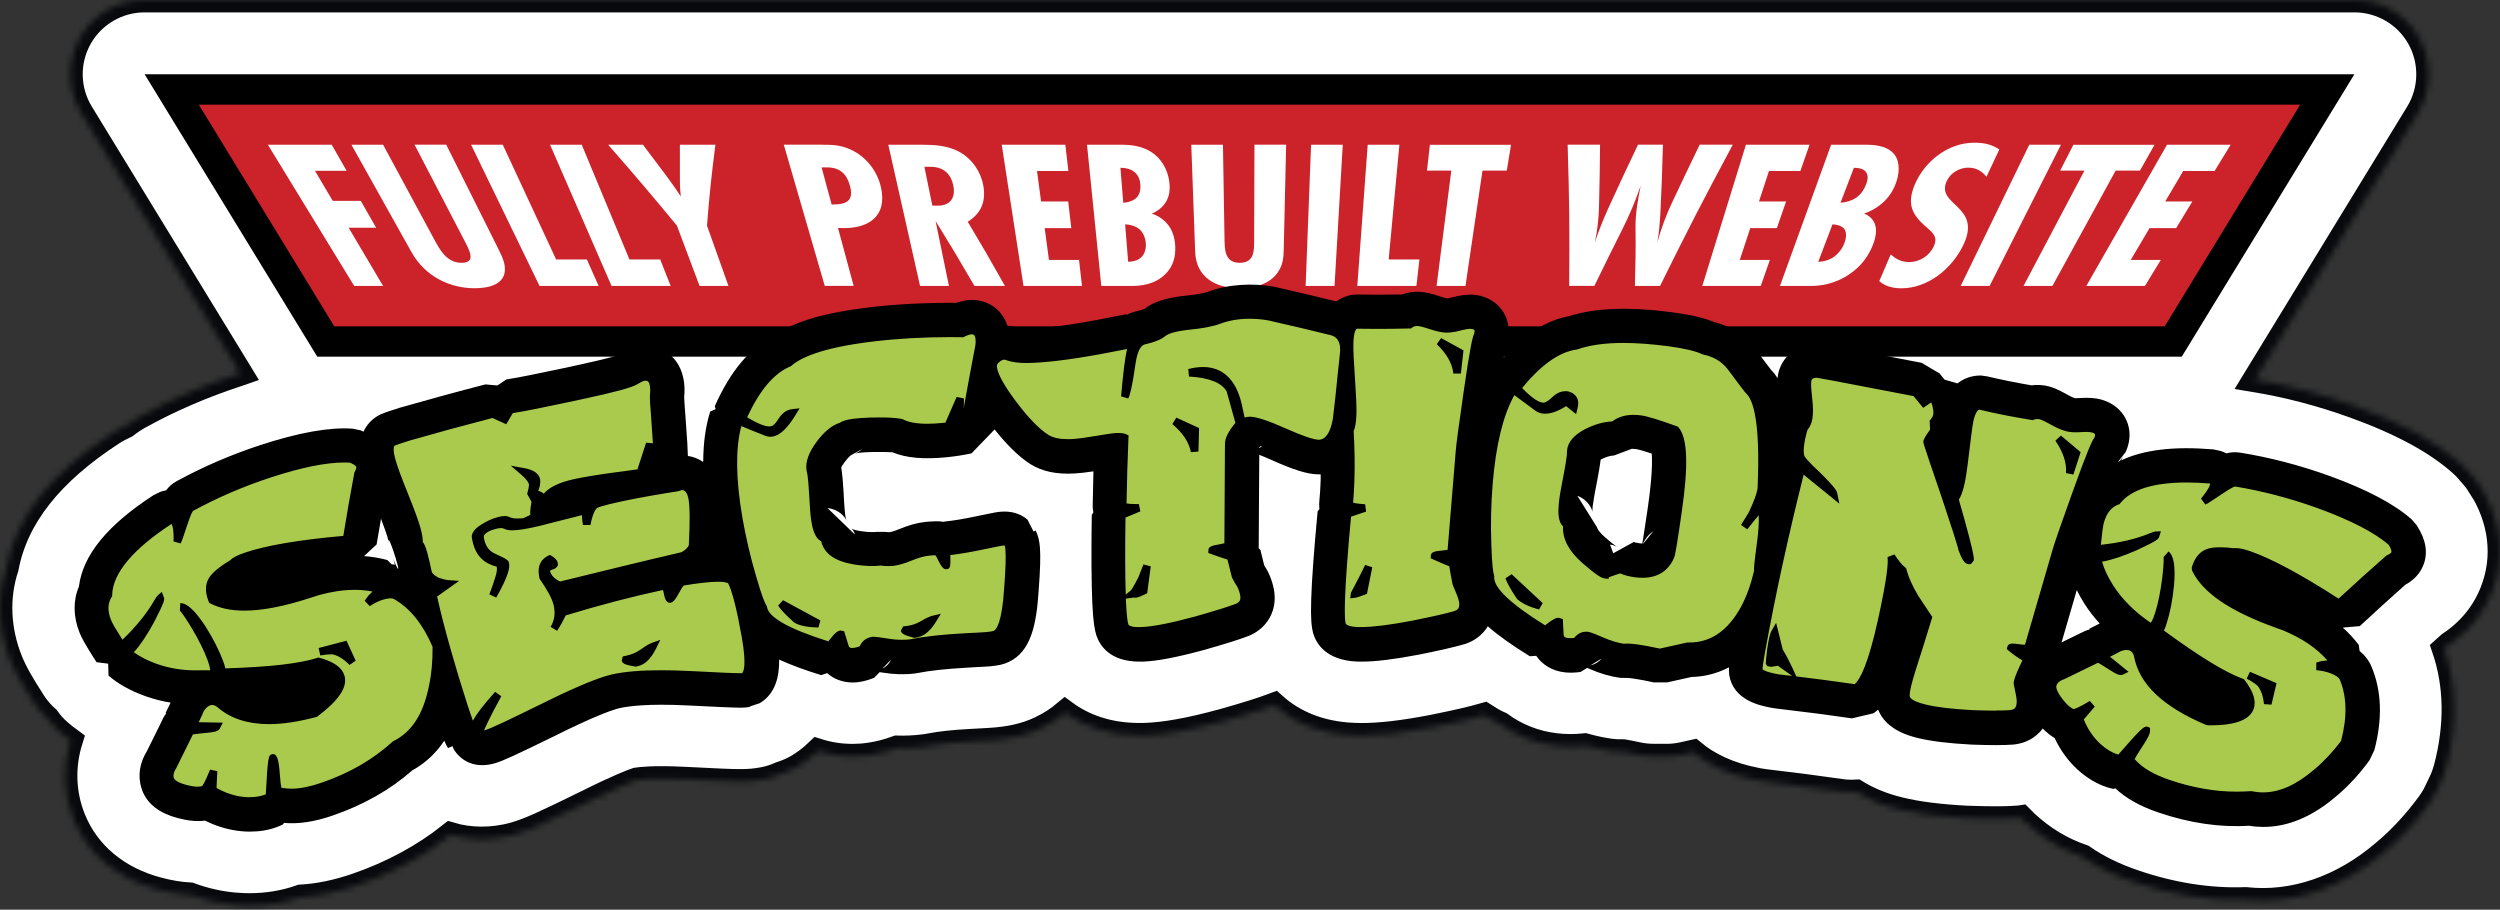 <svg width="404" height="147" viewBox="0 0 404 147" fill="none" xmlns="http://www.w3.org/2000/svg">
<rect x="0" y="0" width="404" height="147" fill="#333333" stroke="none"/>
<mask id="path-1-inside-1_647_26152" fill="white">
<path d="M400.65 78.41C400.36 77.95 400.03 77.52 399.68 77.11L398.82 76.11C398.47 75.7 398.09 75.32 397.69 74.96C393.69 71.4 388.04 68.34 380.4 65.58C375.08 63.66 369.68 62.25 364.36 61.37L390.71 18.26C392.97 14.56 393.06 9.92 390.94 6.13C388.82 2.34 384.81 0 380.47 0H23.37C19.03 0 15.03 2.34 12.9 6.13C10.78 9.92 10.86 14.55 13.13 18.26L38.85 60.34C38.68 60.4 38.51 60.45 38.33 60.51C32.84 62.3 27.58 64.57 22.7 67.25C21.86 67.71 21.07 68.23 20.33 68.81L19.43 69.25C19 69.46 18.59 69.7 18.19 69.96C8.2 76.45 2.57 83.59 1.02 91.76C-0.54 96.53 -0.32 101.78 1.67 106.74C2.4 108.55 3.43 110.39 5.47 113.54C6.09 114.49 6.82 115.33 7.66 116.06C8.2 116.83 8.84 117.55 9.57 118.18C10.15 118.69 10.76 119.17 11.39 119.63C10.08 123.8 10.21 128.23 11.85 132.31C14.13 137.98 19.03 142.05 25.6 143.77C27.38 144.24 29.08 144.52 30.72 144.61C33.06 145.47 35.47 146.02 37.95 146.24H38.05C38.82 146.31 39.59 146.34 40.33 146.34C43.23 146.34 46.02 145.87 48.6 144.95C51.49 144.79 54.47 144.17 57.64 143.08C63.36 141.1 68.46 138.34 72.82 134.87C75.81 135.77 79.44 135.87 83.05 134.87C85.51 134.18 88.07 132.97 94.84 129.65C100.06 127.04 102.33 126.22 102.86 126.04C103.36 125.96 105.59 125.66 110.46 125.91L111.74 125.97C119.42 126.36 120.81 126.43 123.36 125.95C124.32 125.77 125.25 125.47 126.12 125.07L126.54 124.93C127.36 124.65 128.15 124.29 128.9 123.85C129.87 123.27 131.01 122.46 132.16 121.35C133.95 121.92 135.83 122.21 137.75 122.21C138.65 122.21 139.55 122.15 140.37 122.03C141.89 121.82 143.39 121.44 144.95 120.87C146.4 120.91 147.82 120.84 149.21 120.67C149.31 120.66 149.42 120.64 149.52 120.63L149.85 120.58C150.02 120.55 150.18 120.53 150.35 120.49C151.17 120.33 152.08 120.2 153.07 120.09C154.13 119.97 155.43 119.87 156.94 119.79C159.47 119.66 160.43 119.6 161.05 119.54C162.83 119.37 165.48 119 168.17 117.7C169.68 116.98 170.99 116.12 172.13 115.16C175.12 117.36 179.09 118.83 184.11 118.83C184.39 118.83 184.67 118.83 184.97 118.82C185.02 118.82 185.06 118.82 185.11 118.82C188.41 118.69 192.28 117.99 197.64 116.53C197.68 116.52 197.72 116.51 197.75 116.5C201.43 115.46 203.88 114.69 205.91 113.93C208.93 116.64 213.17 118.6 218.79 118.81C219.19 118.83 219.59 118.84 220.02 118.84C223.08 118.84 226.62 118.43 231.5 117.5C231.54 117.5 231.59 117.48 231.63 117.47C235.41 116.71 237.83 116.15 239.89 115.56C240.22 115.77 240.55 115.98 240.89 116.19C241.41 116.51 241.95 116.79 242.5 117.02C245.08 118.91 248.15 120.12 251.45 120.49C252.95 120.66 254.49 120.67 256.13 120.5C257.51 120.89 258.89 121.18 260.27 121.37C260.73 121.43 261.2 121.46 261.67 121.47H262.36C262.72 121.53 263.43 121.66 264.69 121.93C265.54 122.12 266.38 122.19 267.28 122.2H269.4C270.27 122.2 271.15 122.09 272 121.9C272.54 121.78 273.08 121.66 273.62 121.54C276.02 123.53 279.35 125.21 283.95 126.08C284.04 126.1 284.14 126.11 284.23 126.13L284.83 126.23C285.02 126.26 285.21 126.29 285.39 126.31C289.48 126.78 293.55 127.31 297.5 127.88C298.32 128 299.15 128.03 299.97 127.98C301.86 129.14 304.16 130.13 306.97 130.81C309.9 131.53 313.41 131.97 318 132.21C318.07 132.21 318.15 132.21 318.22 132.21C321.92 132.34 324.27 132.33 326.27 132.17C326.32 132.17 326.37 132.17 326.42 132.16C326.48 132.16 326.54 132.15 326.6 132.14C326.87 132.42 327.15 132.69 327.44 132.96C330.18 135.49 333.23 137.33 336.58 138.46C338.95 140.11 341.68 141.45 344.85 142.53C350.95 144.62 357.02 145.58 362.9 145.36C370.59 146.19 378.46 143.52 385.25 137.71C387.87 135.53 390.33 132.87 392.56 129.82C393 129.22 393.38 128.58 393.7 127.91L394.49 126.26C394.81 125.58 395.07 124.87 395.27 124.14C397.09 117.22 396.99 110.74 394.98 104.83C395.27 104.57 395.56 104.31 395.84 104.06C399.04 101.95 401.41 99.04 402.76 95.59C404.97 89.99 404.22 83.87 400.65 78.36V78.41Z"/>
</mask>
<path d="M400.65 78.41C400.36 77.95 400.03 77.52 399.68 77.11L398.82 76.11C398.47 75.7 398.09 75.32 397.69 74.96C393.69 71.4 388.04 68.34 380.4 65.58C375.08 63.66 369.68 62.25 364.36 61.37L390.71 18.26C392.97 14.56 393.06 9.92 390.94 6.13C388.82 2.34 384.81 0 380.47 0H23.37C19.03 0 15.03 2.34 12.9 6.13C10.78 9.92 10.86 14.55 13.13 18.26L38.85 60.34C38.68 60.4 38.51 60.45 38.33 60.51C32.84 62.3 27.58 64.57 22.7 67.25C21.86 67.71 21.07 68.23 20.33 68.81L19.43 69.25C19 69.46 18.59 69.7 18.19 69.96C8.2 76.45 2.57 83.59 1.02 91.76C-0.54 96.53 -0.32 101.78 1.67 106.74C2.4 108.55 3.43 110.39 5.47 113.54C6.09 114.49 6.82 115.33 7.66 116.06C8.2 116.83 8.84 117.55 9.57 118.18C10.15 118.69 10.76 119.17 11.39 119.63C10.08 123.8 10.21 128.23 11.85 132.31C14.13 137.98 19.03 142.05 25.6 143.77C27.38 144.24 29.08 144.52 30.72 144.61C33.06 145.47 35.47 146.02 37.95 146.24H38.05C38.82 146.31 39.59 146.34 40.33 146.34C43.23 146.34 46.02 145.87 48.6 144.95C51.49 144.79 54.47 144.17 57.64 143.08C63.36 141.1 68.46 138.34 72.82 134.87C75.81 135.77 79.44 135.87 83.05 134.87C85.51 134.18 88.07 132.97 94.84 129.65C100.06 127.04 102.33 126.22 102.86 126.04C103.36 125.96 105.59 125.66 110.46 125.91L111.74 125.97C119.42 126.36 120.81 126.43 123.36 125.95C124.32 125.77 125.25 125.47 126.12 125.07L126.54 124.93C127.36 124.65 128.15 124.29 128.9 123.85C129.87 123.27 131.01 122.46 132.16 121.35C133.95 121.92 135.83 122.21 137.75 122.21C138.65 122.21 139.55 122.15 140.37 122.03C141.89 121.82 143.39 121.44 144.95 120.87C146.4 120.91 147.82 120.84 149.21 120.67C149.31 120.66 149.42 120.64 149.52 120.63L149.85 120.58C150.02 120.55 150.18 120.53 150.35 120.49C151.17 120.33 152.08 120.2 153.07 120.09C154.13 119.97 155.43 119.87 156.94 119.79C159.47 119.66 160.43 119.6 161.05 119.54C162.83 119.37 165.48 119 168.17 117.7C169.68 116.98 170.99 116.12 172.13 115.16C175.12 117.36 179.09 118.83 184.11 118.83C184.39 118.83 184.67 118.83 184.97 118.82C185.02 118.82 185.06 118.82 185.11 118.82C188.41 118.69 192.28 117.99 197.64 116.53C197.68 116.52 197.72 116.51 197.75 116.5C201.43 115.46 203.88 114.69 205.91 113.93C208.93 116.64 213.17 118.6 218.79 118.81C219.19 118.83 219.59 118.84 220.02 118.84C223.08 118.84 226.62 118.43 231.5 117.5C231.54 117.5 231.59 117.48 231.63 117.47C235.41 116.71 237.83 116.15 239.89 115.56C240.22 115.77 240.55 115.98 240.89 116.19C241.41 116.51 241.95 116.79 242.5 117.02C245.08 118.91 248.15 120.12 251.45 120.49C252.95 120.66 254.49 120.67 256.13 120.5C257.51 120.89 258.89 121.18 260.27 121.37C260.73 121.43 261.2 121.46 261.67 121.47H262.36C262.72 121.53 263.43 121.66 264.69 121.93C265.54 122.12 266.38 122.19 267.28 122.2H269.4C270.27 122.2 271.15 122.09 272 121.9C272.54 121.78 273.08 121.66 273.62 121.54C276.02 123.53 279.35 125.21 283.95 126.08C284.04 126.1 284.14 126.11 284.23 126.13L284.83 126.23C285.02 126.26 285.21 126.29 285.39 126.31C289.48 126.78 293.55 127.31 297.5 127.88C298.32 128 299.15 128.03 299.97 127.98C301.86 129.14 304.16 130.13 306.97 130.81C309.9 131.53 313.41 131.97 318 132.21C318.07 132.21 318.15 132.21 318.22 132.21C321.92 132.34 324.27 132.33 326.27 132.17C326.32 132.17 326.37 132.17 326.42 132.16C326.48 132.16 326.54 132.15 326.6 132.14C326.87 132.42 327.15 132.69 327.44 132.96C330.18 135.49 333.23 137.33 336.58 138.46C338.95 140.11 341.68 141.45 344.85 142.53C350.95 144.62 357.02 145.58 362.9 145.36C370.59 146.19 378.46 143.52 385.25 137.71C387.87 135.53 390.33 132.87 392.56 129.82C393 129.22 393.38 128.58 393.7 127.91L394.49 126.26C394.81 125.58 395.07 124.87 395.27 124.14C397.09 117.22 396.99 110.74 394.98 104.83C395.27 104.57 395.56 104.31 395.84 104.06C399.04 101.95 401.41 99.04 402.76 95.59C404.97 89.99 404.22 83.87 400.65 78.36V78.41Z" fill="white" stroke="#07090D" stroke-width="4" mask="url(#path-1-inside-1_647_26152)"/>
<path d="M351.19 55.19H52.64L27.75 14.46H376.09L351.19 55.19Z" fill="#CC232A"/>
<path d="M352.57 57.64H51.27L23.37 12H380.47L352.57 57.64ZM54.02 52.73H349.82L371.71 16.91H32.13L54.02 52.73Z" fill="black"/>
<path d="M50.9 27.6C52.05 29.54 52.62 30.51 53.77 32.46H58.3C59.3 34.2 59.79 35.07 60.79 36.8H56.34C58.57 40.56 59.68 42.45 61.91 46.21H57.24C51.66 37.08 48.87 32.52 43.29 23.39H53.61C54.57 25.07 55.05 25.91 56.01 27.6H50.9ZM80.61 40.39C81.26 41.69 81.7 42.72 81.57 43.88C81.33 45.97 79.01 46.58 76.68 46.58C72.83 46.58 68.74 44.77 66.49 40.73C62.61 33.79 60.67 30.32 56.79 23.39H61.91C65.18 29.45 66.82 32.48 70.09 38.54C71.01 40.25 72.14 42.47 74.58 42.47C77.02 42.47 75.87 40.45 74.98 38.74C71.79 32.6 70.19 29.52 66.99 23.38H72.11C75.51 30.18 77.21 33.58 80.61 40.38V40.39ZM87.19 46.21C82.77 37.08 80.55 32.52 76.13 23.39H81.25C84.7 30.81 86.42 34.52 89.87 41.93H94.84C95.6 43.64 95.98 44.5 96.74 46.21H87.19ZM98.83 46.21C94.86 37.08 92.87 32.52 88.89 23.39H94.01C97.09 30.81 98.64 34.52 101.72 41.93H106.69C107.37 43.64 107.7 44.5 108.38 46.21H98.83ZM114.25 36.46C115.64 40.36 116.33 42.31 117.72 46.21H113.05C111.59 42.31 110.85 40.36 109.39 36.46C105.07 31.23 102.85 28.62 98.28 23.39H103.9C105.41 25.37 106.16 26.37 107.64 28.35C108.32 29.27 109.35 30.71 110.02 31.74C109.83 29.99 109.88 29.38 109.87 28.32C109.86 26.35 109.86 25.36 109.87 23.39H115.61C114.94 28.62 114.67 31.23 114.25 36.46ZM132.87 23.39C134.5 23.39 135.79 23.42 137.4 24.14C140.1 25.34 141.78 27.8 142.34 30.16C143.47 34.95 140.36 37.17 135.42 36.83C136.43 40.58 136.94 42.45 137.95 46.2H133.28C130.63 37.07 129.31 32.51 126.66 23.38H132.87V23.39ZM134.69 33.04C136.93 33.04 137.94 32.32 137.38 30.13C136.92 28.32 135.91 27.05 133.65 27.05H132.77C133.42 29.44 133.74 30.64 134.39 33.04H134.69ZM157.48 46.21C155.04 42.01 153.78 39.91 151.19 35.71C152.05 39.91 152.48 42.01 153.35 46.21H148.68C146.63 37.08 145.6 32.52 143.55 23.39H149.1C151 23.39 153.13 23.53 154.92 24.48C157.18 25.68 158.55 27.9 158.91 30.02C159.35 32.62 158.54 34.47 156.39 35.84C158.87 39.99 160.07 42.06 162.4 46.21H157.48ZM150.67 33.21C150.94 33.24 151.24 33.24 151.5 33.24C153.63 33.24 154.42 31.91 154.07 30.06C153.72 28.21 152.56 26.95 150.34 26.95H149.38C149.89 29.45 150.15 30.71 150.66 33.21H150.67ZM165.4 46.21C163.99 37.08 163.29 32.52 161.88 23.39H172.16C172.35 25.09 172.45 25.93 172.65 27.63H167.58C167.85 29.6 167.98 30.59 168.24 32.56H172.62C172.82 34.28 172.92 35.15 173.12 36.87H168.82C169.1 38.92 169.23 39.95 169.51 42H174.37C174.56 43.68 174.66 44.52 174.85 46.21H165.41H165.4ZM181.11 23.39C182.47 23.39 184.77 23.46 186.64 25C188.09 26.2 188.92 28.08 189.01 29.93C189.07 31.06 188.86 32.19 188.02 33.18C187.63 33.62 187.03 34.17 186.13 34.51C187.76 35.06 188.59 36.08 188.91 36.53C189.67 37.62 189.87 38.89 189.92 39.75C190 41.46 189.61 43 188.36 44.26C186.64 46.01 184.3 46.21 182.92 46.21H177.97C177.05 37.08 176.58 32.52 175.66 23.39H181.13H181.11ZM181.53 32.76C182.31 32.73 183.19 32.42 183.64 31.97C184.31 31.32 184.32 30.36 184.28 29.85C184.24 29.3 184.11 28.45 183.33 27.8C182.88 27.42 182.17 27.12 181.06 27.12C181.24 29.38 181.34 30.51 181.52 32.76H181.53ZM182.31 42.31C183.06 42.31 183.91 42.07 184.42 41.59C184.89 41.14 185.23 40.36 185.17 39.37C185.09 38.28 184.64 37.44 184.05 36.98C183.44 36.5 182.52 36.26 181.82 36.26C182.02 38.68 182.12 39.89 182.31 42.32V42.31ZM207.45 40.39C207.42 41.69 207.32 42.72 206.58 43.88C205.25 45.97 202.61 46.58 200.28 46.58C196.43 46.58 193.29 44.77 193.14 40.73C192.89 33.79 192.76 30.32 192.51 23.39H197.63C197.73 29.45 197.78 32.48 197.88 38.54C197.91 40.25 197.88 42.47 200.32 42.47C202.76 42.47 202.66 40.45 202.67 38.74C202.69 32.6 202.7 29.52 202.72 23.38H207.84C207.68 30.18 207.61 33.58 207.45 40.38V40.39ZM210.99 46.21C211.34 37.08 211.52 32.52 211.87 23.39H216.99C216.46 32.52 216.19 37.08 215.66 46.21H210.99ZM219.34 46.21C220.01 37.08 220.35 32.52 221.02 23.39H226.14C225.45 30.81 225.1 34.52 224.41 41.93H229.38C229.19 43.64 229.09 44.5 228.89 46.21H219.34ZM239.57 27.57C238.47 35.03 237.92 38.76 236.82 46.21H232.15C233.1 38.75 233.58 35.02 234.53 27.57H230.6C230.79 25.9 230.88 25.07 231.07 23.4H244.18C243.91 25.07 243.77 25.9 243.5 27.57H239.57ZM268.27 46.21H264.2C264.29 43.06 264.35 39.88 264.3 36.73C264.27 34.51 264.69 32.25 265.14 29.99C264.31 32.42 263.29 34.85 262.08 37.24C260.28 40.83 259.39 42.62 257.65 46.2H253.58C253.66 37.07 253.61 32.51 253.33 23.38H258.57C258.53 27.39 258.5 29.39 258.4 33.4C258.35 35.28 258.16 37.23 257.72 39.15C258.36 37.3 259.08 35.46 259.91 33.64C261.79 29.53 262.75 27.48 264.7 23.38H268.73C268.6 27.96 268.52 30.26 268.3 34.84C268.21 36.28 268.08 37.71 267.84 39.15C268.44 36.93 269.26 34.7 270.31 32.51C272.03 28.86 272.9 27.03 274.67 23.38H280.02C275.13 32.51 272.78 37.07 268.27 46.2V46.21ZM275.09 46.21C277.91 37.08 279.32 32.52 282.14 23.39H292.42C291.83 25.09 291.53 25.93 290.94 27.63H285.87C285.22 29.6 284.9 30.59 284.25 32.56H288.63C288.03 34.28 287.73 35.15 287.14 36.87H282.84C282.16 38.92 281.83 39.95 281.15 42H286.01C285.42 43.68 285.13 44.52 284.54 46.21H275.1H275.09ZM301.38 23.39C302.74 23.39 305.01 23.47 306.16 25C307.06 26.2 307.01 28.08 306.25 29.93C305.78 31.06 305.05 32.19 303.75 33.18C303.16 33.62 302.31 34.17 301.24 34.51C302.62 35.06 302.97 36.08 303.08 36.53C303.33 37.62 302.95 38.89 302.59 39.75C301.88 41.46 300.77 43 298.94 44.26C296.41 46.01 293.97 46.21 292.59 46.21H287.64C290.95 37.08 292.6 32.52 295.91 23.39H301.38ZM297.45 32.76C298.25 32.73 299.26 32.42 299.92 31.97C300.89 31.32 301.34 30.36 301.54 29.85C301.76 29.3 302.02 28.45 301.54 27.8C301.27 27.42 300.7 27.12 299.59 27.12C298.73 29.38 298.3 30.51 297.43 32.76H297.45ZM293.8 42.31C294.55 42.31 295.51 42.07 296.24 41.59C296.92 41.14 297.63 40.36 298.02 39.37C298.45 38.28 298.38 37.43 298.02 36.98C297.64 36.5 296.83 36.26 296.13 36.26C295.2 38.68 294.74 39.89 293.82 42.32L293.8 42.31ZM321.02 28.56C320.36 27.77 319.49 27.09 318.08 27.09C316.59 27.09 315.16 27.98 314.57 29.31C312.82 33.24 320.31 33.18 317.3 39.54C315.43 43.47 311.52 46.59 307.25 46.59C305.8 46.59 304.56 46.21 303.69 45.43C304.43 43.71 304.8 42.84 305.54 41.12C306.33 41.8 307.2 42.35 308.53 42.35C310.15 42.35 311.77 41.39 312.49 39.82C312.68 39.41 312.78 39.03 312.76 38.66C312.71 37.8 311.69 37.05 311.11 36.54C309.14 34.76 308.03 33.12 309.44 29.8C310.97 26.21 314.67 23.06 319.06 23.06C320.81 23.06 321.93 23.4 323.09 24.15C322.26 25.92 321.85 26.8 321.02 28.56ZM316.85 46.21C321.28 37.08 323.5 32.52 327.93 23.39H333.05C328.44 32.52 326.13 37.08 321.52 46.21H316.85ZM341.89 27.57C337.8 35.03 335.76 38.76 331.67 46.21H327C330.94 38.75 332.91 35.02 336.85 27.57H332.92C333.78 25.9 334.21 25.07 335.06 23.4H348.17C347.23 25.07 346.76 25.9 345.82 27.57H341.89ZM337.15 46.21C342.37 37.08 344.97 32.52 350.19 23.39H360.47C359.43 25.09 358.91 25.93 357.88 27.63H352.81C351.65 29.6 351.06 30.59 349.9 32.56H354.28C353.23 34.28 352.71 35.15 351.66 36.87H347.36C346.15 38.92 345.54 39.95 344.33 42H349.19C348.16 43.68 347.65 44.52 346.62 46.21H337.18H337.15Z" fill="white"/>
<path d="M390.58 84.93L389.72 83.93C386.92 81.44 382.42 79.07 376.33 76.87C371.58 75.16 366.76 73.91 362.03 73.15C361.24 73.02 360.5 73.07 359.78 73.26C359.49 73.11 359.19 72.98 358.87 72.88L357.66 72.62C351.32 72.09 346.41 72.68 342.8 74.39C342.96 74.01 343.05 73.82 343.09 73.77C343.06 73.82 342.88 74.14 342.51 74.52C342.42 74.56 342.33 74.6 342.25 74.65L343.51 73.05C343.69 72.64 343.81 72.28 343.9 71.97C344.34 70.41 344.16 68.81 343.4 67.46C342.85 66.48 341.73 65.18 339.57 64.57C338.6 64.3 337.49 64.23 335.95 64.33C335.51 64.36 335.29 64.34 335.31 64.35C335.18 64.31 334.8 64.18 334.13 63.8C332.79 63.05 331.92 62.66 331.1 62.44C330.16 62.2 329.21 62.14 328.29 62.27C325.77 61.84 323.36 61.35 321.12 60.82L320.18 60.69C319.49 60.66 317.84 60.75 316.32 61.96L314.25 61.35L313.41 60.33L310.53 58.63C307.1 57.98 303.75 57.34 300.48 56.7C298.57 56.33 296.66 55.96 294.75 55.61L294.1 55.53C290.15 55.41 287.79 57.94 287.32 60.58C287.29 60.74 287.27 60.93 287.26 61.11C286.95 60.63 286.62 60.19 286.24 59.81C285.88 59.37 285.05 58.25 283.7 56.44C282.05 54.22 279.74 52.71 277 52.04C275.39 51.37 273.2 50.86 270.35 50.48C263.32 49.54 257.7 49.75 253.63 51.08C250.01 51.7 246.44 53.95 242.99 57.77C243.22 56.48 243.34 56.04 243.37 55.93C243.35 56.01 243.12 56.73 242.42 57.48L243.63 55.17C243.73 54.73 243.78 54.34 243.8 54.01C244.04 50.63 241.6 47.88 238.07 47.62C237.1 47.56 236.02 47.7 234.55 48.08C234.14 48.19 233.92 48.21 233.91 48.22C233.83 48.22 233.49 48.16 232.74 47.91C231.26 47.42 230.3 47.2 229.45 47.16C228.44 47.1 227.5 47.25 226.61 47.58C224.06 47.63 221.62 47.64 219.33 47.59L218.77 47.61C218.08 47.68 216.99 47.95 215.95 48.71C212.69 47.91 209.42 47.13 205.94 46.34C202.48 45.71 198.43 45.91 195.14 47.17C194.91 47.26 193.93 47.57 191.06 47.84C188.22 48.19 186.32 48.84 184.93 49.92C184.8 49.98 184.47 50.1 183.81 50.25C183.26 50.37 182.67 50.57 182.09 50.88L182 50.77C175.69 52.08 170.97 52.83 167.57 53.06C165.89 53.17 165.05 53.1 164.72 53.06C164.11 52.81 163.47 52.69 162.81 52.64C162.36 51.3 161.61 50.4 160.96 49.85C159.74 48.83 158.13 48.34 156.5 48.5C155.87 48.56 155.23 48.7 154.58 48.93C149.64 48.91 144.89 49.14 140.44 49.67C132.9 50.58 127.94 52.09 124.99 54.37C121.22 56.17 118.03 59.96 115.51 65.64L115.65 66.11L114.77 66.51C114.03 68.85 113.65 71.55 113.64 74.65C112.88 74.15 112.05 73.8 111.16 73.68C111.13 72.52 111.04 70.86 110.85 68.41C110.68 66.2 110.59 64.79 110.56 64.18C110.67 63.1 110.63 62.12 110.45 61.21C110 58.89 108.75 57.62 107.78 56.97C106.45 56.08 104.8 55.76 103.18 56.08C102.26 56.26 101.35 56.62 100.33 57.24C99.9 57.42 98.4 57.91 93.21 59.03L91.58 59.39C87.24 60.31 83.52 61.08 81.85 61.31L80.38 62.29L78.43 62.12C73.86 63.3 69.23 64.57 64.57 65.9C62.57 66.53 61.95 66.76 61.65 66.9C60.83 67.25 59.51 68.08 58.74 69.75C58.58 69.68 58.45 69.6 58.28 69.54L56.96 69.27C53.22 69.01 48.24 69.91 42.12 71.91C37.33 73.48 32.76 75.45 28.53 77.77C27.83 78.15 27.28 78.65 26.84 79.24C26.5 79.3 26.17 79.39 25.84 79.51L24.79 80.03C17.34 84.87 13.38 89.72 12.75 94.8C11.79 97.06 11.82 99.66 12.87 102.27C13.16 102.99 13.69 104.07 15.6 107.01L17.48 107.25L17.54 109.17C19.09 110.53 21.05 111.62 23.56 112.52C24.86 112.98 26.19 113.32 27.57 113.54C27.39 113.93 27.12 114.48 26.77 115.2L26.84 115.32C26.55 115.69 26.32 116.09 26.14 116.53C25.33 118.14 24.54 119.76 23.75 121.37C22.01 124.21 22.54 126.63 23.03 127.85C23.88 129.97 25.8 131.43 28.72 132.2C30.42 132.65 31.86 132.78 33.14 132.61C35.03 133.57 37.02 134.14 39.08 134.33C39.52 134.37 39.96 134.39 40.39 134.39C41.95 134.39 43.4 134.15 44.72 133.66C45.04 133.54 45.38 133.4 45.73 133.23L45.89 132.98C48.24 133.2 50.83 132.8 53.77 131.79C58.78 130.06 63.1 127.6 66.64 124.48C68.72 123.34 70.44 121.74 71.79 119.7C72.04 120.28 72.22 120.61 72.4 120.89L73.12 120.58L73.34 121.1C73.62 121.59 75 123.65 77.91 123.65C78.5 123.65 79.15 123.57 79.88 123.37C81.25 122.99 83.48 121.94 89.53 118.98C95.83 115.83 98.65 114.85 99.64 114.56C99.79 114.51 99.96 114.47 100.15 114.43C101.49 114.13 104.69 113.67 111.12 114L112.4 114.06C119.2 114.4 120.1 114.44 121.2 114.23V114.16L122.78 113.63C125.35 112.09 125.95 109.27 125.91 106.59C127.88 107.49 130.15 108.31 132.7 109.1L133.67 108.78C134.76 109.75 136.21 110.29 137.79 110.29C138.12 110.29 138.45 110.27 138.79 110.22C139.56 110.11 140.38 109.89 141.28 109.52L142.16 108.62C142.3 108.64 142.46 108.67 142.62 108.69C144.42 108.99 146.16 109.04 147.79 108.84L148.12 108.79C149.26 108.57 150.47 108.39 151.77 108.25C153.05 108.11 154.57 107.99 156.35 107.89C158.32 107.79 159.53 107.72 159.98 107.68C161.39 107.55 162.3 107.33 163.01 106.97C166.53 105.32 167.49 101.13 167.85 95.4C168.1 92.09 168.17 89.87 168.05 88.45C167.96 87.35 167.74 86.48 167.36 85.72L167.02 85.89L166.04 83.97C164.87 82.98 163.38 82.54 161.64 82.7C161.33 82.72 160.91 82.76 157.61 83.46C155.76 83.86 154.1 84.13 152.69 84.28C152.6 84.28 152.5 84.3 152.4 84.32C152.03 84.25 151.63 84.22 151.21 84.24C150.61 84.25 150.05 84.29 149.55 84.34C148.25 84.48 146.86 84.86 145.3 85.51C144.31 85.92 143.88 85.98 143.85 85.99C143.75 86 143.46 86.02 142.91 85.95H141.69C141.21 86.01 140.33 86.03 138.89 85.8C137.9 85.63 137.57 85.42 137.56 85.42C137.73 85.53 138.08 85.95 138.14 86.37L133.73 82.11C135.52 82.28 136.56 83.53 136.76 84.07C136.76 84.07 136.68 83.84 136.59 83.25C136.55 82.96 136.44 82.03 136.32 79.5C136.23 77.96 136.13 76.8 136.02 76.02C136 75.85 135.97 75.69 135.94 75.55C136.02 75.39 136.16 75.14 136.41 74.79C137.11 73.83 137.54 73.58 137.39 73.64L139.33 72.57C138.72 73.12 138.18 73.28 138.18 73.28C138.32 73.24 138.5 73.22 138.71 73.19C139.26 73.12 139.95 73.07 140.72 73.05C142.48 73.01 143.58 73.05 144.22 73.09C146.44 74.01 149.26 74.26 152.98 73.89C154.37 73.75 155.72 73.54 157 73.26L160.73 69.4C162.75 71.94 164.64 73.8 166.51 75C168.41 76.19 170.76 76.69 173.69 76.51C174.52 76.46 175.51 76.35 176.7 76.17C176.65 77.98 176.61 79.8 176.58 81.66V81.92C176.6 82.22 176.63 82.52 176.69 82.82L176.43 83.2C176.34 89.32 176.37 94.07 176.51 97.31C176.66 100.64 176.91 101.82 177.18 102.69C177.72 104.29 179.33 106.92 184.16 106.92C184.33 106.92 184.51 106.92 184.69 106.92C187.01 106.83 190.12 106.24 194.54 105.04C197.89 104.09 200.09 103.41 201.8 102.76C204.4 101.7 206 99.34 205.99 96.64C205.99 95.39 205.66 94.05 204.99 92.56L204.63 91.91C204.51 91.73 204.4 91.56 204.3 91.38C204.05 90.4 203.84 89.57 203.69 88.89L203.4 88.58C203.4 88.45 203.41 88.32 203.41 88.2L203.43 84.43C203.47 79.15 203.49 75.5 203.5 73.5C204.02 73.7 204.68 73.97 205.5 74.34C209.09 75.95 211.25 76.62 212.95 76.65C213.08 76.65 213.24 76.65 213.42 76.65C213.42 76.95 213.42 77.27 213.42 77.57C213.38 78.77 213.31 79.92 213.2 81.03L213.18 81.37C213.18 81.67 213.18 81.96 213.22 82.27L212.93 82.63C212.34 88.88 211.99 93.66 211.89 96.84C211.79 100.11 211.95 101.3 212.19 102.28C212.66 103.92 214.21 106.71 219.33 106.91C219.56 106.91 219.8 106.92 220.05 106.92C222.29 106.92 225.24 106.56 229.29 105.79C232.72 105.1 234.96 104.59 236.79 104.06C238.39 103.52 239.64 102.52 240.43 101.21C242.26 102.82 244.55 104.4 247.22 106.05L248.25 105.98C249.24 107.44 250.87 108.43 252.86 108.65C253.63 108.74 254.47 108.72 255.41 108.59L256.49 107.93C256.62 107.99 256.76 108.05 256.91 108.11C258.58 108.85 260.25 109.33 261.88 109.54L262.99 109.56C263.21 109.56 263.53 109.59 263.92 109.65C264.79 109.77 265.91 109.98 267.27 110.28H269.4C270.71 109.98 272.02 109.69 273.34 109.4C275.17 109.36 277.28 108.95 279.4 107.84C279.38 108.29 279.4 108.65 279.44 109.03C280.07 113.2 284.52 114.05 286.22 114.37L286.82 114.47C290.95 114.95 295.14 115.49 299.26 116.09L302.77 115.26C303.02 115.08 303.27 114.89 303.51 114.67C304.19 116.45 305.91 118.29 309.86 119.25C312.01 119.78 314.87 120.13 318.66 120.33C320.2 120.38 321.48 120.41 322.56 120.41C323.69 120.41 324.61 120.38 325.38 120.32C327.35 120.14 329.02 119.19 330.11 117.73C330.73 118.36 331.37 118.88 332.03 119.27C332.93 121.19 334.13 122.86 335.63 124.27C337.15 125.67 338.78 126.66 340.5 127.22C340.82 127.32 341.16 127.41 341.53 127.49L341.83 127.39C343.55 129.01 345.84 130.29 348.78 131.29C353.79 133 358.72 133.74 363.45 133.44C364.22 133.57 365 133.63 365.77 133.63C369.76 133.63 373.72 131.96 377.55 128.66C379.43 127.1 381.24 125.15 382.91 122.86L383.7 121.21C385.03 116.15 384.88 111.62 383.23 107.72C382.82 106.74 382.17 105.9 381.31 105.19L381.18 104.23C380.43 103.23 379.57 102.29 378.59 101.42L381.34 101.18C383.76 98.94 386.2 96.72 388.67 94.52C390.1 93.74 391.09 92.66 391.62 91.31C392.39 89.36 392.05 87.23 390.6 84.99L390.58 84.93ZM335.61 95.36C335.96 96.05 336.34 96.76 336.79 97.48C337.53 98.64 338.37 99.73 339.31 100.76C338.93 100.95 338.38 101.23 337.66 101.59V101.73C337.21 101.84 336.8 102.01 336.41 102.22C335.32 102.75 334.23 103.28 333.15 103.81C334.17 100.31 334.99 97.49 335.61 95.35V95.36ZM265.51 87.83C265.77 87.27 266.27 86.47 267.17 85.85L265.57 87.83C265.57 87.83 265.53 87.83 265.51 87.83ZM257.39 81.75C257.44 81.33 257.59 80.24 258.1 77.71C258.39 76.19 258.58 75.04 258.67 74.26C259.49 73.85 260.23 73.62 260.82 73.61L263.96 72.43C263.85 72.52 263.74 72.57 263.71 72.58C263.71 72.58 263.92 72.52 264.44 72.58C264.47 72.58 265.06 72.68 266.92 73.3C267.02 74.59 266.99 77.16 266.29 82C265.8 85.39 265.53 87.03 265.4 87.83C265.27 87.83 265.1 87.82 264.88 87.79C264.35 87.72 264.1 87.62 264.02 87.58L260.7 89.41L260.18 88C260.88 88.11 261.29 88.35 261.3 88.36C261.25 88.33 260.78 88.04 259.4 86.84C258.24 85.83 258.09 85.3 258.11 85.26L254.9 80.12C256.57 80.73 257.28 82.18 257.34 82.75C257.34 82.74 257.31 82.45 257.38 81.74L257.39 81.75ZM62.57 86.62C62.76 87.28 62.78 87.54 62.78 87.55C62.605 85.447 65.809 95.81 63.54 90.3C63.59 90.42 63.63 90.58 63.69 90.78C63.73 90.91 63.77 91.1 63.81 91.26C63.63 91.24 63.47 91.19 63.29 91.19L62.6 90.51C61.4 90.17 60.14 89.96 58.82 89.87L60.86 87.99C61.09 86.6 61.33 85.22 61.57 83.83C62.2 85.48 62.46 86.28 62.56 86.64L62.57 86.62ZM142.58 108.06L143.99 106.61C143.8 107.12 143.29 107.7 142.58 108.06ZM203.45 72.43V72.39C203.49 72.33 203.55 72.26 203.61 72.17L204.03 72.01C203.84 72.18 203.64 72.32 203.44 72.44L203.45 72.43ZM257.04 107.51L258.76 106.46C258.45 106.91 257.81 107.34 257.04 107.51Z" fill="black"/>
<path d="M40.34 128.83C40.06 128.83 39.77 128.82 39.48 128.79C37.95 128.65 36.44 128.16 34.99 127.33L35.12 124.62L33.94 124.37C33.06 126.63 32.7 126.99 32.64 127.04C32.49 127.09 32.24 127.13 31.94 127.13C31.45 127.13 30.83 127.03 30.09 126.83C28.58 126.43 28.21 125.99 28.11 125.76C27.93 125.32 28.07 124.75 28.51 124.08C29.41 122.24 30.28 120.46 31.17 118.69C31.24 118.69 31.61 118.59 32.88 118.48C34.3 118.36 34.75 118.24 34.96 118.17C35.25 118.06 35.45 117.89 35.56 117.66L36.01 116.78C36.01 116.78 33.08 116.72 32.11 116.71C32.57 115.76 32.79 115.28 32.89 115C33.19 114.47 33.54 114.14 33.97 113.98C34.07 113.94 34.18 113.92 34.28 113.92C34.53 113.92 34.82 114.03 35.12 114.26C37.17 116.08 39.99 117.02 43.46 117.02C45.71 117.02 48.32 116.62 51.22 115.84C54.86 113.11 56.24 110.94 55.64 109.1C55.23 107.84 53.88 106.9 51.63 106.3L51.46 106.25L51.29 106.31C48.4 107.23 43.66 107.78 36.41 108.01C36.35 107.63 36.2 107.22 36.08 106.89C35.43 105.12 34.45 103.19 33.17 101.17C31.5 98.64 30.22 97.46 29.13 97.46L29.07 98.69C29.07 98.69 29.51 99.04 30.94 101.43C32.1 103.37 32.97 105.12 33.54 106.65C34.03 107.99 33.94 108.32 33.94 108.33C33.68 108.31 33.41 108.31 33.13 108.31C32.63 108.31 32.1 108.33 31.58 108.33C29.4 108.33 27.3 107.98 25.35 107.29C23.84 106.75 22.59 106.11 21.63 105.4C22.7 104.22 23.78 102.61 24.92 100.49C26.61 97.22 26.62 96.88 26.48 96.52L26.15 95.65L25.46 96.24C25.37 96.33 25.23 96.5 24.92 97.05C23.73 99.12 22.01 101.25 19.79 103.38C18.78 101.8 18.16 100.74 17.95 100.21C17.36 98.73 17.39 97.51 18.04 96.48L18.13 96.33V96.15C18.19 92.68 21.5 88.71 27.72 84.67C27.73 84.7 27.78 84.79 27.84 84.95C27.95 85.26 28.02 85.71 28.04 86.26C28.06 86.85 28.06 87.26 28.04 87.5L29.2 87.82C29.38 87.45 29.7 86.56 30.26 84.84C30.88 82.92 31.16 82.6 31.19 82.57C35.06 80.45 39.32 78.61 43.78 77.15C48.68 75.55 52.66 74.74 55.62 74.74C55.94 74.74 56.25 74.74 56.54 74.77C57.47 75.12 57.57 75.43 57.57 75.44C57.59 75.5 57.62 75.75 57.27 76.36C56.6 79.9 56.02 83.25 55.48 86.6C48.44 87.22 42.93 88.15 39.54 89.32C38.36 89.72 37.58 90.13 37.15 90.57C35.35 91.65 34.19 92.64 33.72 93.49C33.17 94.45 33.14 95.61 33.62 96.94L33.8 97.42L34.01 97.53C35.5 98.29 37.34 98.68 39.48 98.68C42.42 98.68 45.95 97.99 50.29 96.57L51.6 96.15C53.61 95.6 55.54 95.32 57.31 95.32C58.31 95.32 59.28 95.41 60.19 95.59C60.02 95.77 59.79 96 59.5 96.29L58.92 97.09L59.77 97.95C60.45 97.48 61.19 97.12 61.96 96.89C62.39 96.76 62.77 96.69 63.08 96.69C63.32 96.69 63.52 96.73 63.67 96.81C66.24 98.26 68.33 100.85 69.9 104.51C69.93 106.67 69.75 108.86 69.33 110.8C68.42 115.4 66.52 118.34 63.51 119.79C60.25 122.76 56.51 124.92 51.92 126.5C50.11 127.13 48.48 127.45 47.09 127.45C46.64 127.45 46.22 127.42 45.81 127.35L45.55 127.31L45.48 127.37C45.4 127.01 45.31 126.36 45.21 125.03C45.13 123.83 45.01 123.04 44.84 122.56C44.78 122.39 44.7 122.26 44.62 122.15L44.44 121.92L44.1 121.87H43.97L43.84 121.93C43.43 122.08 43.28 122.13 42.95 128.36C42.89 128.38 42.84 128.41 42.78 128.43C42.07 128.69 41.26 128.82 40.36 128.82L40.34 128.83ZM53.8 105.76C54.64 105.94 55.58 106.52 56.48 107.46L57.48 106.78L56 103.54C56 103.54 52.83 104.37 51.49 104.72L51.76 105.92C52.41 105.8 53.02 105.74 53.56 105.74H53.8V105.76ZM365.7 128.05C365.08 128.05 364.45 127.98 363.83 127.85C362.89 127.9 362.13 127.93 361.37 127.93C357.9 127.93 354.25 127.28 350.53 126.01C348.13 125.19 346.33 124.15 345.2 122.93L345.02 122.73H344.93C345.09 122.4 345.42 121.83 346.15 120.72C346.82 119.72 347.21 119.03 347.37 118.54C347.42 118.39 347.45 118.23 347.45 118.08V117.62L347 117.42C347 117.42 346.93 117.42 346.89 117.42C346.43 117.42 345.98 117.72 342.32 121.94C342.26 121.93 342.2 121.91 342.15 121.89C341.21 121.59 340.27 121.01 339.36 120.16C338.24 119.11 337.36 117.8 336.74 116.26L338.51 114.2L337.73 113.27C335.66 114.52 335.16 114.58 335.08 114.58C334.78 114.48 334.15 114.1 333.21 112.85C332.28 111.62 332.25 111.03 332.32 110.8C332.45 110.34 332.9 109.97 333.66 109.72C335.49 108.82 337.26 107.95 339.04 107.1C339.08 107.14 339.42 107.28 340.5 107.99C341.68 108.76 342.1 108.95 342.33 109.02L342.42 109.05L342.7 109.08C342.85 109.08 342.99 109.05 343.12 108.99L343.98 108.57C343.98 108.57 341.73 106.74 340.98 106.13C341.92 105.66 342.39 105.42 342.64 105.26C342.99 105.12 343.31 105.04 343.61 105.04C343.78 105.04 343.95 105.07 344.11 105.11C344.34 105.18 344.65 105.35 344.85 106.04C345.68 110.55 349.51 114.2 356.55 117.17L357.07 117.22C361.21 117.22 363.54 116.35 364.19 114.57C364.64 113.31 364.17 111.78 362.74 109.9L362.63 109.76L362.46 109.7C359.59 108.64 355.52 106.16 349.69 101.9C349.84 101.62 349.97 101.25 350.11 100.81C350.69 99.01 351.1 96.89 351.33 94.51C351.57 91.49 351.28 89.77 350.43 89.11L349.63 90.04C349.63 90.04 349.75 90.59 349.42 93.35C349.14 95.59 348.75 97.51 348.26 99.06C347.83 100.42 347.55 100.63 347.54 100.63C345.08 98.96 342.97 96.93 341.45 94.54C340.6 93.19 340.01 91.92 339.7 90.77C341.25 90.49 343.09 89.88 345.28 88.92C348.61 87.38 348.82 87.11 348.93 86.74L349.2 85.85L348.3 85.89C348.17 85.9 347.97 85.95 347.38 86.19C345.18 87.1 342.53 87.72 339.5 88.04C339.68 86.17 339.85 84.95 340 84.42C340.44 82.88 341.21 81.94 342.35 81.53L342.52 81.47L342.63 81.33C344.41 79.1 348.03 77.97 353.37 77.97C354.55 77.97 355.83 78.03 357.17 78.14C357.16 78.17 357.15 78.27 357.09 78.43C356.99 78.75 356.77 79.14 356.44 79.59C356.09 80.07 355.84 80.4 355.68 80.57L356.4 81.54C356.77 81.36 357.57 80.85 359.06 79.84C360.7 78.73 361.12 78.63 361.19 78.62C365.54 79.33 370.03 80.5 374.45 82.09C379.79 84.02 383.8 86.09 386.04 88.07C386.56 88.92 386.45 89.22 386.45 89.23C386.43 89.28 386.32 89.5 385.65 89.77C382.94 92.14 380.41 94.44 377.91 96.74C371.94 92.88 367.01 90.23 363.62 89.07C362.63 88.73 361.87 88.57 361.29 88.57C361.17 88.57 361.06 88.57 360.96 88.59C360.22 88.49 359.44 88.44 358.78 88.44C357.77 88.44 357.01 88.55 356.47 88.79C355.45 89.21 354.7 90.11 354.27 91.45L354.19 91.68L354.21 92.15C355.87 95.71 360.27 98.74 367.65 101.4L368.95 101.87C372.01 103.14 374.41 104.77 376.1 106.72C375.85 106.75 375.53 106.79 375.12 106.84L374.32 107.06L374.3 108.31C375.14 108.37 375.95 108.54 376.69 108.83C377.46 109.13 377.96 109.48 378.11 109.83C379.26 112.56 379.33 115.89 378.31 119.75C377 121.47 375.51 123.09 373.98 124.35C371.08 126.84 368.37 128.05 365.69 128.05H365.7ZM363.07 109.67C363.76 110.03 364.34 110.41 364.79 110.79C365.35 111.45 365.73 112.48 365.86 113.79L367.07 113.87L367.89 110.4C367.89 110.4 364.87 109.1 363.59 108.56L363.06 109.67H363.07ZM78.21 118.05C78.45 117.51 79.09 116.01 81.01 112.51L80.02 111.8C78.04 113.99 76.97 115.45 76.42 116.46C75.96 115.21 75.25 113.05 74.13 109.39C73.67 107.87 73.25 106.43 72.86 105.05C71.93 101.78 71.18 98.87 70.64 96.4L74.19 93.87L72.49 93.75C72.04 93.72 71.47 93.57 70.81 93.33C69.96 92.86 69.81 92.52 69.78 92.43C69.49 91.06 69.25 90.03 69.04 89.29C68.81 88.47 68.6 87.9 68.32 87.58C68.34 86.98 68.2 86.19 67.9 85.14C67.6 84.09 66.93 82.26 65.9 79.71C64.85 77.11 64.21 75.37 63.94 74.4C63.43 72.6 63.65 72.06 63.79 72.01C64.08 71.88 64.87 71.62 66.19 71.2C70.61 69.93 75.12 68.7 79.58 67.55L81.81 68.56L82.87 66.76C84.81 66.47 88.33 65.73 92.7 64.81L94.36 64.45C99.59 63.32 102.11 62.63 103.05 62.06C103.64 61.69 103.99 61.57 104.19 61.53C104.25 61.53 104.3 61.53 104.35 61.53C104.65 61.53 104.88 61.63 105.01 62.29C105.09 62.71 105.1 63.23 105.03 63.84V63.82C104.99 64.22 105.05 65.28 105.32 68.85C105.4 69.89 105.47 70.82 105.51 71.64L104.41 71.53L103.03 75.79L103.19 75.82C102.24 75.96 100.91 76.14 99.22 76.36C96.43 76.74 94.13 77.12 92.57 77.47C90.3 77.99 88.72 78.76 87.87 79.78C87.68 79.6 87.44 79.46 87.15 79.37C87.08 79.35 87.03 79.32 86.98 79.3C86.98 79.29 86.99 79.27 87 79.25C87.16 78.89 87.26 78.5 87.29 78.11C87.33 77.89 87.32 77.64 87.27 77.4C87.06 76.51 86.22 75.93 84.77 75.66L82.53 75.25L84.26 76.73C85.15 77.49 85.41 77.99 85.48 78.27C85.48 78.3 85.52 78.56 85.25 79.58L85.19 79.82L85.89 81.09C85.65 82.42 85.66 82.94 85.71 83.22C85.71 83.22 85.7 83.22 85.68 83.22C85.59 83.22 85.3 83.43 84.55 83.75C84.31 83.75 83.95 83.79 83.62 83.79C83.05 83.79 82.61 83.71 82.31 83.54C82.07 83.43 81.84 83.39 81.57 83.39C81.27 83.39 80.93 83.44 80.52 83.55C79.57 83.79 78.62 84.22 77.71 84.81C77.31 85.07 76.09 85.87 76.25 86.93C76.31 87.25 76.37 87.55 76.45 87.85C76.98 89.84 78.26 91.09 80.27 91.57C80.35 91.95 80.31 92.48 80 93.4C79.72 94.29 79.42 95.17 79.08 96.05L80.19 96.57C82.33 92.81 82.41 91.57 82.24 90.91C82.16 90.59 82.02 90.38 80.03 89.49C79.13 89.1 78.56 88.39 78.28 87.32C78.24 87.17 78.21 87.01 78.19 86.84C78.1 86.1 79.41 85.65 80.2 85.45C80.48 85.38 80.73 85.34 80.94 85.34C81.17 85.34 81.35 85.38 81.49 85.46C81.83 85.63 82.24 85.7 82.79 85.7C83.76 85.7 85.2 85.47 87.18 84.99C87.47 84.92 93.91 83.28 94.03 83.25C94.04 83.76 94.11 84.29 94.21 84.84H95.42C95.75 83.09 96.17 82.39 96.46 82.1C96.49 82.08 97.04 81.74 100.75 80.96C103.13 80.46 106.21 79.91 109.66 79.37C109.95 79.26 110.07 79.22 110.17 79.2C110.2 79.2 110.23 79.2 110.26 79.2C110.47 79.2 110.73 79.27 111.02 79.83C111.08 79.95 111.17 80.15 111.24 80.53C111.49 81.84 111.51 84.32 111.31 88.13C111.12 88.51 110.72 88.94 110.11 89.24C103.25 90.84 96.68 92.46 90.51 93.97C90.03 93.77 89.62 93.47 89.27 93.06C89.03 92.72 88.93 92.49 88.9 92.36C88.86 92.21 89.09 92.08 89.25 92.04C89.63 91.95 89.9 91.79 90.04 91.55L90.17 91.33L90.13 90.92C90.04 90.53 89.73 90.18 89.15 89.84L88.87 89.67L88.57 89.81C87.64 90.26 86.65 91.27 87.2 93.53C88.49 95.39 89.21 96.74 89.46 97.75C89.77 99.05 89.62 100.22 88.98 101.3L90.03 101.94C90.62 101.02 91.08 100.18 91.42 99.45C96.89 97.79 102.17 96.4 107.14 95.34C107.17 95.46 107.21 95.62 107.26 95.85C107.39 96.51 107.58 97.42 108.28 97.42C108.76 97.33 109.03 97.09 109.77 95.75C110.29 94.81 110.47 94.63 110.49 94.62C112.78 94.24 114.72 94.01 116.05 94.01C117.38 94.01 117.68 94.27 117.68 94.27C118.36 95.67 119.08 98.53 119.86 102.91C120.67 107.45 120.17 108.53 119.94 108.78C119.81 108.79 119.69 108.79 119.52 108.79C118.48 108.79 116.14 108.67 112.6 108.49L111.32 108.43C109.7 108.35 108.2 108.31 106.82 108.31C103.52 108.31 100.84 108.54 98.84 109C98.5 109.08 98.2 109.16 97.91 109.25C95.64 109.93 91.76 111.61 86.98 114C82.7 116.1 79.35 117.73 78.32 118.01C78.27 118.02 78.23 118.04 78.19 118.05H78.21ZM105.28 103.92C105.04 104 104.6 104.21 103.47 105C102.83 105.45 102.08 105.77 101.24 105.95L100.64 106.08L100.46 106.74C100.58 107.29 101.19 107.47 102.62 107.71L102.75 107.73L103.05 107.66C104.22 107.41 105.2 106.46 106.04 104.76L106.71 103.4L105.28 103.91V103.92ZM322.55 114.84C321.5 114.84 320.26 114.81 318.82 114.76C315.47 114.58 312.95 114.29 311.14 113.84C308.84 113.28 308.62 112.68 308.61 112.5C308.59 112.28 308.61 111.82 308.84 110.88C308.99 110.24 309.21 109.47 309.49 108.56C310.4 105.72 311.3 102.86 312.18 99.98L312.26 99.7L311.77 98.97C310.85 97.59 310.24 96.68 309.97 96.25C309.03 94.66 308.39 93.23 308.08 92.02L308.03 91.81L307.86 91.68C307.41 91.34 306.83 90.64 306.14 89.59L305.02 90.03C305.16 90.87 304.99 93.33 303.45 100.29C301.89 107.31 300.6 109.77 299.73 110.56C296.6 110.11 293.44 109.69 290.29 109.31L289.59 107.8C289.14 106.82 288.64 105.87 288.09 104.97L287.39 102.12L287.02 100.65L286.27 101.96C286.15 102.17 285.98 102.58 285.75 103.81C285.63 104.46 285.53 105.2 285.45 106.03C285.4 106.44 285.37 106.77 285.37 107.02L285.34 107.2L285.4 107.3C285.43 107.45 285.5 107.56 285.62 107.63V107.65L285.68 107.66C285.74 107.69 285.82 107.7 285.91 107.71L286.44 107.77V107.71C286.71 107.69 286.99 107.65 287.32 107.59L289.61 109.23C288.87 109.14 288.13 109.05 287.39 108.97L287.15 108.92C285.09 108.53 284.83 108.16 284.82 108.14C284.82 108.12 284.83 107.61 285.29 105.06C286.91 96.13 288.99 86.6 291.47 76.71C292.96 77.9 294.44 79.1 295.91 80.31L297.24 81.4L296.9 79.71C296.85 79.46 296.74 78.94 294.19 76.44C291.93 74.35 291.63 73.79 291.59 73.67C291.47 73.3 291.4 72.67 291.62 71.45L291.7 70.98C291.94 69.91 292.06 69.55 292.1 69.44C292.48 69.01 292.75 68.42 292.88 67.68C293.03 66.88 293.01 65.76 292.84 64.25C292.64 62.53 292.66 61.84 292.71 61.57C292.74 61.39 292.8 61.05 293.63 61.05C295.59 61.39 297.49 61.75 299.37 62.12C302.58 62.75 305.87 63.38 309.23 64.01L310.79 65.91L312.1 65.02C312.47 66.08 312.48 66.7 312.4 67.03C312.34 67.29 312.21 67.53 311.99 67.78L311.83 67.96L311.9 69.42C311.04 70.6 310.86 71.06 310.81 71.32C310.737 71.36 311.057 72.413 311.77 74.48C312.25 75.9 312.92 77.85 313.76 80.33C315.35 85.05 316.22 87.84 316.45 88.67L316.42 88.7L316.54 89.03C317.04 90.41 317.47 91.03 318.02 91.16H318.5L318.94 90.61C319 90.38 318.98 90.08 318.89 89.64C318.75 88.77 318.06 85.96 316.55 80.74C316.87 80.25 317.15 79.51 317.4 78.49C317.61 77.6 317.8 76.46 317.97 75.1C318.35 71.93 318.76 68.62 318.9 68.04C319.22 66.68 319.61 66.2 319.88 66.2C322.43 66.82 325.3 67.38 328.3 67.87L328.47 67.9L328.63 67.84C328.82 67.76 329.01 67.72 329.22 67.72C329.36 67.72 329.52 67.74 329.67 67.78C329.84 67.82 330.28 67.99 331.38 68.6C332.3 69.12 333.13 69.48 333.86 69.68C334.3 69.8 334.84 69.86 335.47 69.86C335.72 69.86 335.99 69.86 336.27 69.83C336.58 69.81 336.86 69.8 337.1 69.8C337.63 69.8 337.91 69.85 338.05 69.89C338.41 69.99 338.52 70.11 338.54 70.16C338.58 70.24 338.56 70.37 338.54 70.47C338.52 70.55 338.48 70.64 338.45 70.73C338.14 71.11 337.42 72.53 334.84 79.75C333.05 84.72 331.96 87.89 331.67 88.92C331.49 89.56 330.01 94.65 327.24 104.18C326.95 104.18 326.71 104.16 326.43 104.12C325.87 104.04 325.47 104 325.23 104C324.64 104 324.44 104.28 324.39 104.52L324.3 104.89L324.59 105.14C325.23 105.69 325.98 106.22 326.82 106.72C326.1 108.22 325.66 109.26 325.49 109.89C325.43 110.13 325.4 110.3 325.4 110.45C325.52 111.09 325.62 111.6 325.73 112.1C325.92 112.92 325.95 113.55 325.83 113.99C325.7 114.47 325.39 114.7 324.83 114.75C324.23 114.8 323.46 114.82 322.53 114.82L322.55 114.84ZM332.15 71.21C333.43 73.1 334.01 74.87 333.86 76.45L335.06 76.69L336.23 73.07C336.23 73.07 334.01 71.19 333.05 70.39L332.15 71.21ZM268.27 104.82C266.79 104.5 265.57 104.27 264.62 104.14C263.92 104.05 263.36 104 262.94 104C262.72 104 262.54 104.01 262.39 104.03C261.44 103.88 260.28 103.54 259.09 103.02C257.14 102.16 256.76 102.12 256.62 102.1L256.32 102.08C255.79 102.08 255.05 102.26 254.37 103.1C254.15 103.12 253.96 103.13 253.78 103.13C253.65 103.13 253.52 103.13 253.41 103.11C252.71 103.03 252.7 102.74 252.68 102.54C252.64 101.88 252.61 101.22 252.58 100.57L252.56 100.05L251.92 99.83H251.89C251.51 99.83 251.07 99.95 249.68 101.05C244.09 97.57 241.33 94.94 241.47 93.23V93.1L241.44 92.98C241.3 92.57 241.11 91.36 241 88C240.88 84.73 240.95 81.46 241.21 78.28C241.72 71.95 242.9 67.11 244.72 63.86C245.66 64.57 246.83 65.43 248.22 66.44C248.6 66.68 248.97 66.8 249.36 66.84C249.47 66.84 249.58 66.85 249.7 66.85C250.7 66.85 251.81 66.45 253.08 65.63L254.7 66.92L254.93 65.99C254.98 65.79 255.01 65.6 255.03 65.44C255.1 64.79 254.97 63.65 253.37 63.24C253.37 63.24 253.07 63.21 253.06 63.21C252.2 63.21 251.51 63.55 250.82 64.21C250.03 64.96 249.6 65.08 249.41 65.08C248.74 65.02 247.77 64.56 245.98 62.71C249.06 58.92 252.04 56.83 254.85 56.48C256.86 55.77 259.33 55.42 262.33 55.42C264.48 55.42 266.92 55.6 269.59 55.95C272.19 56.3 274.06 56.74 275.17 57.28C276.98 57.65 278.3 58.47 279.25 59.74C281.46 62.71 282.01 63.43 282.21 63.61C283.29 64.62 284.49 68.06 284.03 78.69C284.03 78.79 284.03 78.88 284.01 79.02C283.87 79.83 283.4 81.1 282.6 82.8L281.35 84.84L282.36 85.54C283.23 84.43 283.82 83.72 284.21 83.26C284.26 84.5 284.16 85.97 283.92 87.74C283.45 91.18 283.42 91.94 283.46 92.22C282.96 94.4 282.23 96.45 281.32 98.11C279.19 101.95 276.45 103.83 272.96 103.83H272.64C271.18 104.15 269.73 104.48 268.28 104.8L268.27 104.82ZM243.28 93.46C243.56 94.24 244.17 95.33 245.15 96.79C245.96 97.53 247.09 98.05 248.71 98.5L249.3 97.46C247.64 95.9 245.97 94.34 244.28 92.79L243.29 93.45L243.28 93.46ZM252.58 85.09C252.5 87.17 253.57 89.11 255.75 91.02C258.13 93.09 258.87 93.43 259.33 93.48L259.95 93.55L259.98 93.29C260.17 93.22 260.45 93.12 260.82 92.99C261.26 92.85 261.58 92.75 261.81 92.66C262.48 92.96 263.26 93.16 264.14 93.28C264.59 93.34 265.02 93.37 265.42 93.37C267.87 93.37 269.59 92.29 270.52 90.16C270.72 89.71 270.97 88.29 271.76 82.81C272.88 75.13 272.71 70.77 271.26 69.08L271.16 68.96L271.01 68.9C268.14 67.85 266.17 67.25 265.16 67.12C264.75 67.07 264.36 67.04 263.99 67.04C262.61 67.04 261.45 67.4 260.54 68.1C259.12 68.16 257.63 68.59 256.09 69.38C254.33 70.32 253.38 71.44 253.24 72.73L253.22 73.03C253.22 73.16 253.22 73.33 253.2 73.54C253.13 74.22 252.96 75.26 252.69 76.67C252.28 78.73 252.02 80.25 251.92 81.16C251.78 82.52 251.71 84.33 252.61 85.08L252.58 85.09ZM137.72 104.72C137.33 104.72 137.21 104.58 137.13 104.33C136.92 103.7 136.73 103.08 136.55 102.45L136.42 102.01L135.84 101.89C135.41 101.94 135.02 102.12 133.86 103.64C127.57 101.66 124.23 99.8 123.95 98.11L123.93 97.98L123.86 97.87C123.62 97.51 123.13 96.39 122.2 93.16C121.28 90.04 120.53 86.86 119.98 83.7C118.9 77.45 118.84 72.46 119.8 68.86C120.89 69.32 122.24 69.86 123.84 70.49C124.12 70.56 124.31 70.58 124.49 70.58L124.82 70.56C126.03 70.37 127.25 69.22 128.57 67.05L129.22 65.98L127.98 66.12C127.04 66.26 126.38 66.78 125.81 67.68C125.23 68.61 124.84 68.83 124.66 68.87L124.29 68.91C123.76 68.91 122.73 68.64 120.74 67.43C122.79 63 125.16 60.23 127.79 59.19C129.28 57.86 132.6 56.21 141.07 55.19C144.98 54.72 149.15 54.48 153.48 54.48C154.15 54.48 155.66 54.5 155.66 54.5L155.8 54.43C156.38 54.14 156.75 54.05 156.96 54.03H157.03C157.31 54.03 157.59 54.09 157.65 54.87C157.69 55.3 157.64 55.82 157.5 56.42C157.01 58.97 156.42 62.15 155.73 65.96C155.77 65.33 155.78 64.82 155.77 64.38L154.59 64.15C154.08 65.3 152.8 68.24 152.8 68.24L152.93 68.28C152.75 68.3 152.56 68.32 152.37 68.34C151.46 68.43 150.62 68.48 149.85 68.48C148.07 68.48 146.71 68.22 145.81 67.71C144.77 67.52 143.61 67.46 142.15 67.46C141.65 67.46 141.11 67.46 140.52 67.48C139.49 67.52 138.63 67.58 137.94 67.67C136.83 67.81 136.11 68.03 135.69 68.33C134.4 68.74 133.13 69.8 131.89 71.49C130.67 73.18 130.14 74.68 130.33 75.95L130.39 76.27C130.43 76.4 130.46 76.57 130.49 76.77C130.59 77.45 130.67 78.45 130.75 79.77C130.85 81.78 130.96 83.21 131.08 84.02C131.27 85.31 131.64 86.98 132.7 87.45C133.17 89.47 134.91 90.68 137.9 91.2C139.02 91.38 140.05 91.47 140.94 91.47C141.44 91.47 141.9 91.44 142.33 91.39C142.67 91.45 143.12 91.48 143.54 91.48C143.86 91.48 144.17 91.46 144.46 91.43C145.25 91.33 146.23 91.04 147.37 90.57C148.41 90.14 149.33 89.88 150.1 89.8C150.43 89.76 150.78 89.74 151.16 89.73C151.24 89.84 151.38 90.07 151.6 90.52C152.1 91.52 152.42 91.99 152.92 91.99C153.6 91.93 153.62 91.62 153.57 89.7C155.1 89.52 156.83 89.23 158.71 88.83C161.57 88.22 161.99 88.18 162.03 88.17H162.37C162.41 88.33 162.45 88.52 162.48 88.86C162.57 89.96 162.5 92.01 162.28 94.95C161.92 100.71 160.99 101.75 160.61 101.93C160.56 101.95 160.32 102.05 159.41 102.14C159 102.18 157.87 102.24 156.01 102.33C154.11 102.43 152.48 102.56 151.11 102.71C149.66 102.87 148.3 103.07 147.04 103.32C146.65 103.37 146.21 103.39 145.75 103.39C145.03 103.39 144.26 103.33 143.47 103.19C142.28 103 141.5 102.9 141.08 102.9C140.25 102.99 139.43 103.33 138.93 104.44C138.57 104.57 138.25 104.66 138 104.69C137.91 104.7 137.82 104.71 137.74 104.71L137.72 104.72ZM150.6 99.53C150.19 99.63 149.57 99.93 148.7 100.44C148.05 100.82 147.33 101.05 146.57 101.15L145.96 101.22L145.58 101.88C145.64 102.39 146.08 102.64 147.62 103.05L147.73 103.08L147.93 103.06C149.22 102.91 150.28 102.06 151.27 100.45L152.05 99.18L150.6 99.53ZM125.74 97.87C126.2 98.56 127.07 99.46 128.38 100.64C129.34 101.15 130.57 101.37 132.26 101.41L132.57 100.26C130.57 99.16 128.56 98.07 126.54 96.99L125.74 97.88V97.87ZM184.04 101.35C182.9 101.35 182.42 101.11 182.34 100.9C182.22 100.53 182.06 99.55 181.95 97.02C181.95 96.93 181.95 96.84 181.94 96.74L183.13 96.57L183.49 96.59C183.74 96.59 184.08 96.51 185.09 96.01L185.39 95.86L185.96 91.52L184.78 91.21L183.97 93.26C183.05 95.12 182.73 95.44 182.67 95.48L181.92 96.08C181.82 93.07 181.8 88.89 181.88 83.64L184.28 82.64L184.04 81.46H183.69C182.73 81.46 182.26 81.4 182.05 81.35C182.11 77.8 182.21 74.26 182.36 70.77L182.38 70.37L182.02 70.19C181.72 70.04 181.31 69.97 180.76 69.97H180.41C179.72 70.01 178.25 70.25 177.13 70.44C175.51 70.72 174.22 70.89 173.3 70.95C173.04 70.97 172.78 70.97 172.54 70.97C171.2 70.97 170.14 70.73 169.39 70.26C167.88 69.29 166.12 67.46 164.16 64.84C162.22 62.25 161.19 60.36 161.1 59.25C161.09 59.07 161.1 58.94 161.17 58.84C161.51 58.41 161.89 58.15 162.26 58.12H162.28C162.47 58.12 162.58 58.16 162.69 58.23C163.59 58.54 164.6 58.66 165.92 58.66C166.53 58.66 167.2 58.63 167.94 58.58C171.46 58.34 175.98 57.65 182.13 56.4C181.79 57.89 181.48 60.42 181.17 64.06L182.33 64.39C182.55 63.95 182.92 62.88 183.5 58.78C183.77 56.92 184.3 55.81 184.99 55.66C186.55 55.31 187.64 54.87 188.31 54.31C188.6 54.07 189.43 53.62 191.76 53.33C194.21 53.1 195.97 52.77 197.11 52.34C198.55 51.8 200.14 51.52 201.85 51.51C202.94 51.51 203.99 51.6 204.97 51.78C208.29 52.53 211.63 53.32 214.95 54.14C215.68 54.32 216.63 54.77 216.57 56.68C216.57 56.84 216.42 58.18 216.15 60.69C215.93 63.02 215.68 65.34 215.39 67.68C214.99 69.91 214.22 71.06 213.1 71.06C212.21 71.04 210.43 70.42 207.74 69.22C204.95 67.98 203.02 67.34 202.01 67.34C201.69 67.34 201.4 67.38 201.13 67.47C201.06 67.19 200.97 66.79 200.85 66.19C200.51 64.33 199.95 62.84 199.19 61.77C198.05 60.14 196.45 59.31 194.43 59.31C193.59 59.31 192.82 59.43 192.02 59.64L192.14 60.85C195.39 61.03 197.44 61.85 198.23 63.27C198.66 64.87 199.15 66.6 199.64 68.33C198.5 69.71 197.94 70.83 197.95 71.75C197.95 72.45 197.93 76.63 197.88 84.29L197.86 87.79C197.71 87.83 197.47 87.89 197.07 87.96C195.98 88.15 195.26 88.28 195.27 88.94V89.36L195.67 89.51C196.51 89.82 197.41 90.13 198.36 90.43C198.55 91.22 198.79 92.19 199.08 93.32C199.37 93.91 199.66 94.39 199.98 94.87C200.27 95.53 200.45 96.14 200.45 96.58C200.45 96.93 200.36 97.31 199.68 97.59C198.29 98.11 196.17 98.77 193.01 99.66C189.12 100.71 186.32 101.26 184.45 101.33H184.08L184.04 101.35ZM189.45 68.53C191.14 69.95 192.15 71.48 192.45 73.07L193.67 72.97L193.77 69.17C193.77 69.17 191.2 67.99 190.1 67.49L189.45 68.52V68.53ZM219.48 101.34C217.74 101.27 217.48 100.85 217.45 100.72C217.37 100.38 217.27 99.43 217.35 96.97C217.45 93.97 217.77 89.44 218.33 83.49C219.14 83.22 219.95 82.95 220.76 82.68L220.61 81.49C219.42 81.41 218.89 81.3 218.66 81.23C218.76 80.1 218.83 78.92 218.87 77.7C218.96 75.13 218.91 72.43 218.75 69.67C219.01 69.11 219.16 68.21 219.2 66.89C219.24 65.82 219.15 63.87 218.96 61.11C218.76 58.32 218.68 56.47 218.71 55.45C218.77 53.58 219.14 53.14 219.29 53.12C220.27 53.14 221.35 53.15 222.45 53.15C224.18 53.15 225.97 53.13 227.82 53.08H228.02L228.18 52.95C228.42 52.77 228.7 52.68 229.03 52.68C229.31 52.69 229.78 52.77 230.99 53.17C232.04 53.52 232.88 53.71 233.58 53.75H233.85C234.43 53.75 235.13 53.65 235.95 53.43C236.87 53.19 237.36 53.14 237.61 53.14C238.32 53.19 238.3 53.38 238.28 53.61C238.28 53.69 238.26 53.78 238.24 53.88C238 54.32 237.59 55.85 236.51 63.41C235.76 68.55 235.31 71.94 235.24 72.96C235.2 73.56 233.93 88.85 233.93 88.85C233.78 88.88 233.52 88.92 233.11 88.96C231.99 89.07 231.25 89.14 231.22 89.8L231.2 90.21L231.58 90.39C232.4 90.77 233.27 91.14 234.2 91.51C234.33 92.32 234.51 93.3 234.74 94.46C234.98 95.04 235.18 95.52 235.38 96C235.7 96.77 235.85 97.37 235.82 97.81C235.78 98.3 235.54 98.58 235 98.76C233.58 99.17 231.39 99.66 228.16 100.31C224.54 101 221.87 101.33 220.02 101.33H219.5L219.48 101.34ZM220.6 91.28C220.29 91.95 219.98 92.6 219.65 93.23C218.31 95.76 218.31 95.77 218.29 95.92L218.2 96.7L218.98 96.6C219.29 96.56 219.79 96.4 220.59 96.08L220.9 95.96L221.76 91.67L220.6 91.29V91.28ZM232.17 55.61C233.78 57.14 234.69 58.74 234.86 60.36H236.08L236.5 56.62C236.5 56.62 233.98 55.22 232.89 54.63L232.18 55.62L232.17 55.61ZM105.57 75.29C105.57 75.29 105.57 75.32 105.57 75.33C105.57 75.33 105.55 75.33 105.54 75.33C105.54 75.31 105.56 75.3 105.57 75.28V75.29Z" fill="#AACA4D"/>
</svg>
